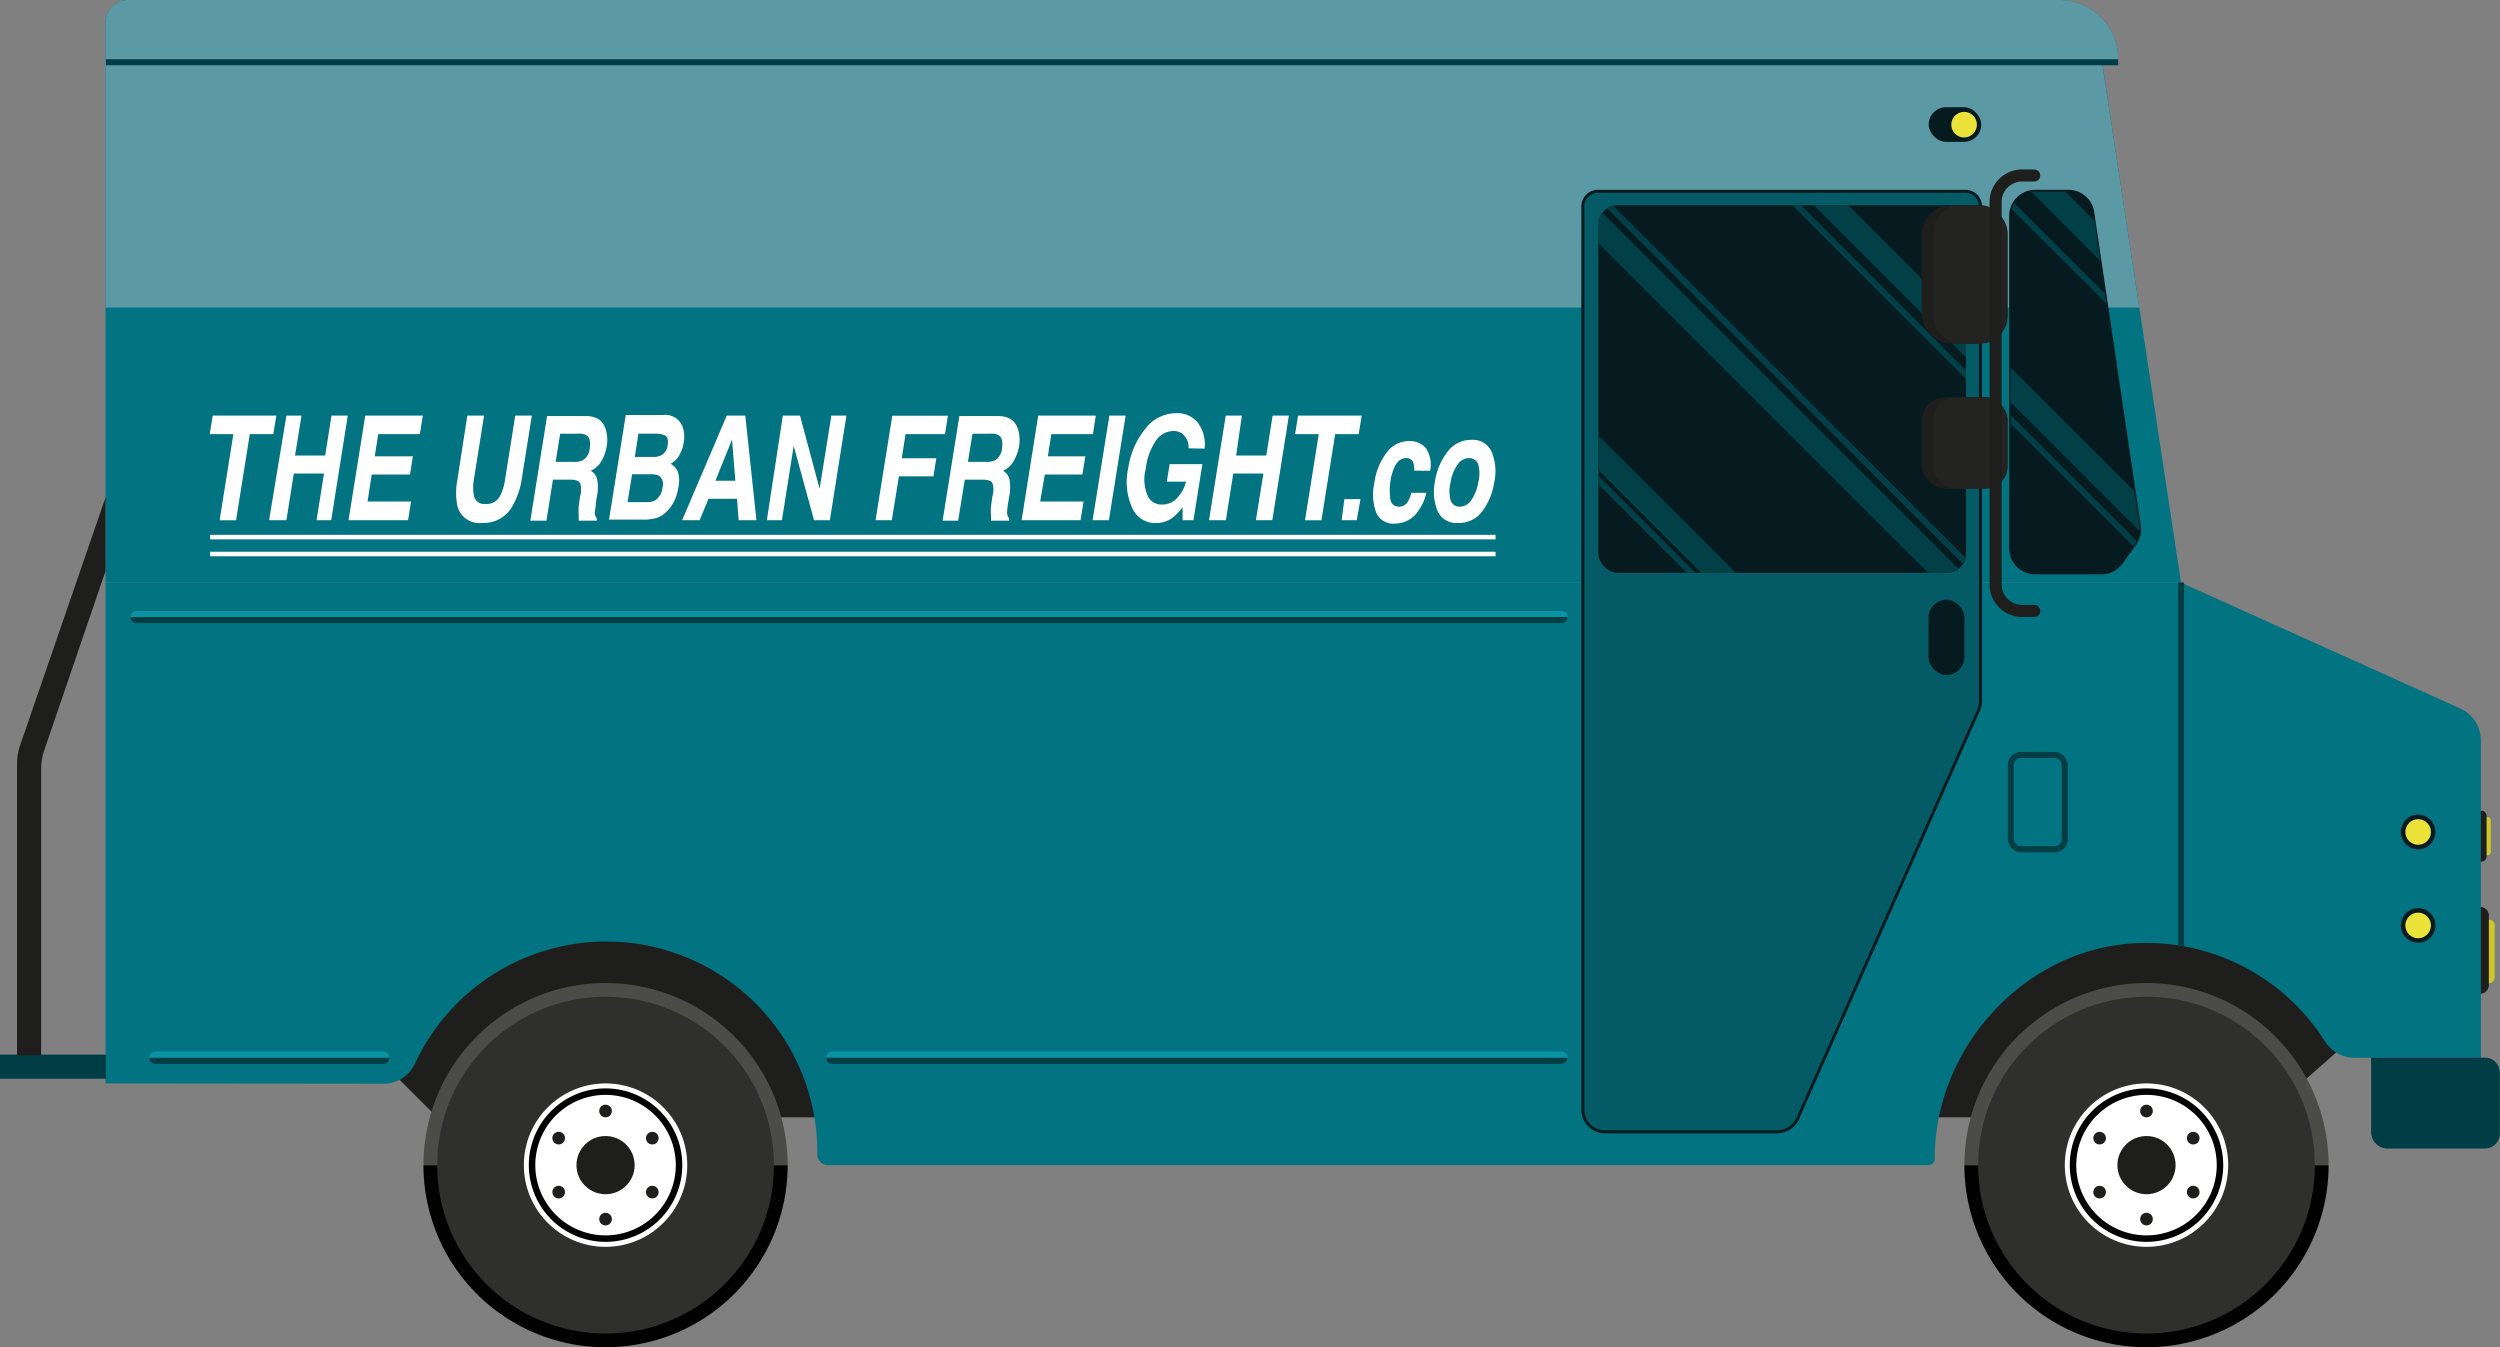 <svg viewBox="0 0 165.84 89.37" xmlns="http://www.w3.org/2000/svg"><rect x="0" y="0" width="165.84" height="89.37" fill="#808080" stroke="none"/><path d="m165.1 65.22a.39.39 0 0 0 .39-.39v-3.5a.39.39 0 0 0 -.77 0v3.5a.39.39 0 0 0 .38.39z" fill="#cdc72a"/><path d="m164.53 65.92a.58.58 0 0 0 .57-.57v-4.53a.58.58 0 1 0 -1.15 0v4.53a.58.58 0 0 0 .58.57z" fill="#1e1e1c"/><path d="m165 56.74a.23.23 0 0 0 .23-.23v-2.08a.23.23 0 0 0 -.23-.23.23.23 0 0 0 -.23.23v2.08a.23.23 0 0 0 .23.23z" fill="#cdc72a"/><path d="m164.6 57.16a.35.35 0 0 0 .35-.34v-2.7a.35.35 0 0 0 -.35-.34.34.34 0 0 0 -.34.34v2.7a.34.34 0 0 0 .34.34z" fill="#1e1e1c"/><path d="m158.37 66.81-8.27 7.31h-93.78-27.32l-7.17-7.17v-7.87h136.54z" fill="#1e1e1c"/><path d="m7 1.53v37.12h137.68l-5.23-34.52h.83a.23.23 0 0 0 .23-.23 3.91 3.91 0 0 0 -3.9-3.9h-128.05a1.53 1.53 0 0 0 -1.56 1.53z" fill="#027380"/><path d="m7 3.9v-2.37a1.52 1.52 0 0 1 1.56-1.53h128.05a3.91 3.91 0 0 1 3.9 3.9.23.23 0 0 1 -.23.23h-.84l2.47 16.27h-134.91z" fill="#5b99a4"/><path d="m7 71.87v-33.22h137.68l18.53 8.35a2.32 2.32 0 0 1 1.36 2.12v21.05h-8.34a2.34 2.34 0 0 1 -2-1.08 14 14 0 0 0 -12.31-6.53c-7.47.23-13.58 6.83-13.58 14.31a.41.41 0 0 1 -.41.42h-73a.71.71 0 0 1 -.71-.7 14 14 0 0 0 -26.71-6 2.29 2.29 0 0 1 -2.07 1.3z" fill="#027380"/><path d="m130.31 77.29a12.08 12.08 0 0 0 24.16 0z" fill="#010101"/><path d="m154.47 77.29a12.08 12.08 0 0 0 -24.16 0z" fill="#4b4b47"/><circle cx="142.39" cy="77.29" fill="#2f2f2d" r="11.17"/><circle cx="142.39" cy="77.29" fill="#fff" r="5.42"/><path d="m137.3 77.29a5.09 5.09 0 1 1 5.09 5.09 5.09 5.09 0 0 1 -5.09-5.09zm.43 0a4.66 4.66 0 1 0 4.66-4.66 4.66 4.66 0 0 0 -4.66 4.66z" fill="#010101"/><circle cx="142.39" cy="77.29" fill="#1e1e1c" r="1.93"/><circle cx="142.39" cy="73.7" fill="#1e1e1c" r=".42"/><circle cx="145.49" cy="75.5" fill="#1e1e1c" r=".42"/><circle cx="145.49" cy="79.08" fill="#1e1e1c" r=".42"/><circle cx="142.39" cy="80.87" fill="#1e1e1c" r=".42"/><circle cx="139.28" cy="79.08" fill="#1e1e1c" r=".42"/><circle cx="139.28" cy="75.5" fill="#1e1e1c" r=".42"/><path d="m28.09 77.29a12.08 12.08 0 1 0 24.16 0z" fill="#010101"/><path d="m52.25 77.29a12.08 12.08 0 1 0 -24.16 0z" fill="#4b4b47"/><circle cx="40.17" cy="77.29" fill="#2f2f2d" r="11.17"/><circle cx="40.17" cy="77.29" fill="#fff" r="5.42"/><path d="m35.08 77.29a5.09 5.09 0 1 1 5.09 5.09 5.09 5.09 0 0 1 -5.09-5.09zm.43 0a4.66 4.66 0 1 0 4.66-4.66 4.66 4.66 0 0 0 -4.66 4.66z" fill="#010101"/><circle cx="40.17" cy="77.29" fill="#1e1e1c" r="1.93"/><circle cx="40.17" cy="73.7" fill="#1e1e1c" r=".42"/><circle cx="43.27" cy="75.5" fill="#1e1e1c" r=".42"/><circle cx="43.27" cy="79.08" fill="#1e1e1c" r=".42"/><circle cx="40.17" cy="80.87" fill="#1e1e1c" r=".42"/><circle cx="37.06" cy="79.08" fill="#1e1e1c" r=".42"/><circle cx="37.06" cy="75.5" fill="#1e1e1c" r=".42"/><path d="m158.3 70.17h6.44a1.1 1.1 0 0 1 1.1 1.1v4.93a0 0 0 0 1 0 0h-7.54a1 1 0 0 1 -1-1v-4a1 1 0 0 1 1-1.03z" fill="#003d44" transform="matrix(-1 0 0 -1 323.13 146.36)"/><path d="m106 12.69h24.38a1 1 0 0 1 1 1v32.82a1.41 1.41 0 0 1 -.13.6l-12 27.09a1.49 1.49 0 0 1 -1.35.88h-11.43a1.47 1.47 0 0 1 -1.47-1.48v-59.87a1 1 0 0 1 1-1.04z" fill="#055b65" stroke="#061b20" stroke-miterlimit="10" stroke-width=".2"/><path d="m135 38h4.4a1.64 1.64 0 0 0 1.32-.67l.91-1.26a1.6 1.6 0 0 0 .28-1.18l-3.09-20.82a1.62 1.62 0 0 0 -1.6-1.38h-2.22a1.63 1.63 0 0 0 -1.62 1.62v22.08a1.62 1.62 0 0 0 1.62 1.61z" fill="#061b20" stroke="#061b20" stroke-miterlimit="10" stroke-width=".2"/><rect fill="#061b20" height="24.39" rx="1.27" transform="matrix(-1 0 0 -1 236.44 51.61)" width="24.39" x="106.02" y="13.61"/><path d="m104 40.93a.4.4 0 0 0 -.4-.4h-94.53a.4.4 0 0 0 -.41.4z" fill="#0a93a3"/><path d="m8.66 40.93a.4.4 0 0 0 .41.4h94.5a.4.4 0 0 0 .4-.4z" fill="#003d44"/><path d="m104 70.17a.4.4 0 0 0 -.4-.41h-48.4a.4.4 0 0 0 -.4.41z" fill="#0a93a3"/><path d="m54.8 70.17a.4.4 0 0 0 .4.4h48.37a.4.4 0 0 0 .4-.4z" fill="#003d44"/><path d="m25.83 70.17a.41.41 0 0 0 -.41-.41h-15.12a.4.4 0 0 0 -.4.41z" fill="#0a93a3"/><path d="m9.9 70.17a.4.4 0 0 0 .4.4h15.12a.4.4 0 0 0 .41-.4z" fill="#003d44"/><path d="m144.68 38.64v24.1" fill="none" stroke="#003d44" stroke-miterlimit="10" stroke-width=".4"/><rect fill="none" height="6.26" rx=".67" stroke="#003d44" stroke-miterlimit="10" stroke-width=".4" transform="matrix(-1 0 0 -1 270.36 106.42)" width="3.58" x="133.39" y="50.08"/><circle cx="160.41" cy="55.19" fill="#061b20" r="1.15"/><circle cx="160.41" cy="55.19" fill="#ebe339" r=".85"/><circle cx="160.41" cy="61.39" fill="#061b20" r="1.15"/><circle cx="160.41" cy="61.39" fill="#ebe339" r=".85"/><path d="m140.51 4.13h-133.48" fill="none" stroke="#003d44" stroke-miterlimit="10" stroke-width=".4"/><path d="m0 69.97h7.03v1.6h-7.03z" fill="#003d44" transform="matrix(-1 0 0 -1 7.03 141.53)"/><path d="m1.13 50.67v19.33h1.6v-19a3.76 3.76 0 0 1 .21-1.24l4.06-11.88v-4.88l-5.66 16.43a3.76 3.76 0 0 0 -.21 1.24z" fill="#1e1e1c"/><rect fill="#061b20" height="2.3" rx="1.15" transform="matrix(-1 0 0 -1 259.38 16.53)" width="3.49" x="127.95" y="7.12"/><circle cx="130.29" cy="8.27" fill="#ebe339" r=".85"/><rect fill="#061b20" height="5" rx="1.19" transform="matrix(-1 0 0 -1 258.24 84.57)" width="2.38" x="127.93" y="39.79"/><path d="m133.46 13.88a1.55 1.55 0 0 1 .17-.4l6 6 .1.66z" fill="#024048"/><path d="m133.39 24.41 8.2 8.19.33 2.29a1.83 1.83 0 0 1 0 .33l-8.55-8.54z" fill="#024048"/><path d="m139.31 17.3-4.57-4.58a2.48 2.48 0 0 1 .27 0h2l1.94 1.94z" fill="#024048"/><path d="m106 14.88a1.28 1.28 0 0 1 .28-.78l23.62 23.63a1.23 1.23 0 0 1 -.78.27h-1.22l-21.9-21.9z" fill="#024048"/><path d="m133.39 27.55 8.35 8.34a1.62 1.62 0 0 1 -.1.18l-.12.17-8.13-8.13z" fill="#024048"/><path d="m106.02 32.12v-.57l6.45 6.45h-.57z" fill="#024048"/><path d="m106.02 31.16v-2.27l9.12 9.11h-2.28z" fill="#024048"/><path d="m106.61 13.81a1.42 1.42 0 0 1 .4-.17l23.37 23.36a1.1 1.1 0 0 1 -.17.4z" fill="#024048"/><path d="m118.89 13.61h.57l10.95 10.96v.57z" fill="#024048"/><path d="m130.41 21.43v2.27l-10.09-10.09h2.27z" fill="#024048"/><rect fill="#1e1e1c" height="9.19" rx="1.96" transform="matrix(-1 0 0 -1 260.64 36.41)" width="5.69" x="127.47" y="13.61"/><rect fill="#232321" height="9.19" rx="1.82" transform="matrix(-1 0 0 -1 261.41 36.41)" width="4.92" x="128.24" y="13.61"/><rect fill="#1e1e1c" height="6.06" rx="1.57" transform="matrix(-1 0 0 -1 260.64 58.77)" width="5.69" x="127.47" y="26.36"/><rect fill="#232321" height="6.06" rx="1.46" transform="matrix(-1 0 0 -1 261.41 58.77)" width="4.92" x="128.24" y="26.36"/><path d="m134.94 11.64h-.8a1.76 1.76 0 0 0 -1.76 1.76v25.37a1.76 1.76 0 0 0 1.76 1.76h.8" fill="none" stroke="#1e1e1c" stroke-linecap="round" stroke-miterlimit="10" stroke-width=".8"/><g fill="#fff"><path d="m18.33 27.57-.2 1.23h-1.56l-.91 5.71h-1.09l.91-5.71h-1.57l.2-1.23z"/><path d="m17.85 34.51 1.15-6.94h1l-.43 2.65h2l.42-2.65h1.08l-1.1 6.94h-.97l.49-3.1h-2l-.49 3.1z"/><path d="m27.85 28.8h-2.76l-.23 1.47h2.53l-.19 1.21h-2.54l-.28 1.79h2.89l-.2 1.24h-3.95l1.11-6.94h3.82z"/><path d="m31 27.57h1.11l-.68 4.27a2.93 2.93 0 0 0 0 1 .69.69 0 0 0 .77.59 1 1 0 0 0 1-.59 3.46 3.46 0 0 0 .3-1l.68-4.27h1.1l-.68 4.27a5.07 5.07 0 0 1 -.6 1.72 2.17 2.17 0 0 1 -2 1.13 1.51 1.51 0 0 1 -1.66-1.13 4.51 4.51 0 0 1 0-1.72z"/><path d="m40.08 28.23a2.14 2.14 0 0 1 .18.59 2.61 2.61 0 0 1 0 .73 3 3 0 0 1 -.34 1 1.55 1.55 0 0 1 -.73.68.86.86 0 0 1 .42.55 2.81 2.81 0 0 1 0 1.08l-.08.47c0 .32-.07.53-.07.64a.52.52 0 0 0 .13.4v.17h-1.2c0-.15 0-.27 0-.37a4.28 4.28 0 0 1 0-.6l.09-.64a1.48 1.48 0 0 0 0-.89c-.09-.15-.3-.22-.62-.22h-1.18l-.43 2.72h-1.07l1.11-6.94h2.55a1.69 1.69 0 0 1 .82.18 1.1 1.1 0 0 1 .42.45zm-2.92.54-.3 1.87h1.23a1.22 1.22 0 0 0 .57-.11 1 1 0 0 0 .46-.79q.09-.63-.18-.84a.81.81 0 0 0 -.52-.13z"/><path d="m45.28 28.31a2 2 0 0 1 .07 1.06 2.25 2.25 0 0 1 -.4 1 1.82 1.82 0 0 1 -.46.4 1 1 0 0 1 .5.61 2.13 2.13 0 0 1 0 1 2.8 2.8 0 0 1 -.41 1.11 2.19 2.19 0 0 1 -.46.54 1.49 1.49 0 0 1 -.64.35 3.1 3.1 0 0 1 -.76.09h-2.32l1.11-6.94h2.49a1.21 1.21 0 0 1 1.28.78zm-3.35 3.15-.3 1.85h1.28a1.09 1.09 0 0 0 .55-.12 1.16 1.16 0 0 0 .49-.87.69.69 0 0 0 -.22-.75 1 1 0 0 0 -.51-.11zm.42-2.69-.24 1.54h1.28a.93.93 0 0 0 .58-.18.84.84 0 0 0 .32-.61c.05-.32 0-.53-.18-.64a1.51 1.51 0 0 0 -.61-.11z"/><path d="m48.21 27.57h1.23l.74 6.94h-1.18l-.11-1.42h-1.89l-.59 1.42h-1.16zm-.75 4.32h1.32l-.22-2.73z"/><path d="m51.93 27.57h1.14l1.3 4.85.78-4.85h1l-1.1 6.94h-1.05l-1.35-4.93-.78 4.93h-1z"/><path d="m59.19 27.58h3.69l-.19 1.22h-2.62l-.25 1.6h2.29l-.19 1.2h-2.29l-.47 2.91h-1.08z"/><path d="m67.43 28.23a2.14 2.14 0 0 1 .18.59 2.61 2.61 0 0 1 0 .73 2.84 2.84 0 0 1 -.35 1 1.48 1.48 0 0 1 -.72.68.86.86 0 0 1 .42.55 2.81 2.81 0 0 1 0 1.08l-.08.47a4.83 4.83 0 0 0 -.07.64.52.52 0 0 0 .13.4v.17h-1.2c0-.15 0-.27 0-.37a3.17 3.17 0 0 1 0-.6l.09-.64a1.48 1.48 0 0 0 0-.89c-.09-.15-.3-.22-.62-.22h-1.21l-.44 2.72h-1.03l1.11-6.94h2.55a1.69 1.69 0 0 1 .82.18 1.16 1.16 0 0 1 .42.45zm-2.92.54-.3 1.87h1.23a1.22 1.22 0 0 0 .57-.11 1 1 0 0 0 .46-.79c.06-.42 0-.7-.19-.84a.76.76 0 0 0 -.51-.13z"/><path d="m72.5 28.8h-2.76l-.23 1.47h2.49l-.2 1.21h-2.49l-.31 1.79h2.88l-.2 1.24h-3.91l1.1-6.94h3.82z"/><path d="m73.56 34.51h-1.08l1.11-6.94h1.08z"/><path d="m78.84 29.74a1.13 1.13 0 0 0 -.45-1 1.05 1.05 0 0 0 -.57-.15 1.43 1.43 0 0 0 -1.13.63 4.1 4.1 0 0 0 -.69 1.91 2.65 2.65 0 0 0 .16 1.81 1 1 0 0 0 .91.53 1.32 1.32 0 0 0 1-.42 2.5 2.5 0 0 0 .61-1.1h-1.28l.19-1.16h2.17l-.59 3.72h-.72v-.86a4.17 4.17 0 0 1 -.67.7 1.91 1.91 0 0 1 -1.12.35 1.66 1.66 0 0 1 -1.55-1 4.17 4.17 0 0 1 -.27-2.63 5.43 5.43 0 0 1 1.16-2.66 2.57 2.57 0 0 1 2-1 1.73 1.73 0 0 1 1.49.67 2.44 2.44 0 0 1 .42 1.68z"/><path d="m80.2 34.51 1.11-6.94h1.07l-.38 2.65h2l.42-2.65h1.08l-1.1 6.94h-1.09l.5-3.1h-2l-.49 3.1z"/><path d="m90.33 27.57-.2 1.23h-1.56l-.91 5.71h-1.09l.91-5.71h-1.57l.2-1.23z"/><path d="m89.18 33.11h1.07l-.25 1.4h-1z"/><path d="m93.81 31.22a1.46 1.46 0 0 0 -.06-.52.46.46 0 0 0 -.48-.31c-.34 0-.61.23-.8.67a3.67 3.67 0 0 0 -.25 1 3.34 3.34 0 0 0 0 .91c0 .42.24.64.58.64a.65.65 0 0 0 .54-.26 1.83 1.83 0 0 0 .28-.66h1a3.24 3.24 0 0 1 -.51 1.16 1.83 1.83 0 0 1 -1.55.88 1.22 1.22 0 0 1 -1.27-.73 3.44 3.44 0 0 1 -.13-1.91 4.28 4.28 0 0 1 .84-2.09 1.83 1.83 0 0 1 1.45-.74 1.42 1.42 0 0 1 1.12.44 2 2 0 0 1 .3 1.53z"/><path d="m96.71 34.69a1.34 1.34 0 0 1 -1.35-.8 3.37 3.37 0 0 1 -.18-1.89 4.24 4.24 0 0 1 .82-2 1.92 1.92 0 0 1 1.61-.82 1.34 1.34 0 0 1 1.35.82 3.37 3.37 0 0 1 .16 2 4.24 4.24 0 0 1 -.8 1.93 1.91 1.91 0 0 1 -1.61.76zm1.35-2.69a2.26 2.26 0 0 0 0-1.19.62.62 0 0 0 -.62-.42.89.89 0 0 0 -.74.42 2.58 2.58 0 0 0 -.47 1.19 2.25 2.25 0 0 0 0 1.19.61.61 0 0 0 .61.42.92.92 0 0 0 .75-.42 2.8 2.8 0 0 0 .47-1.19z"/><path d="m13.94 35.48h85.27v.3h-85.27z"/><path d="m13.94 36.6h85.27v.3h-85.27z"/></g></svg>